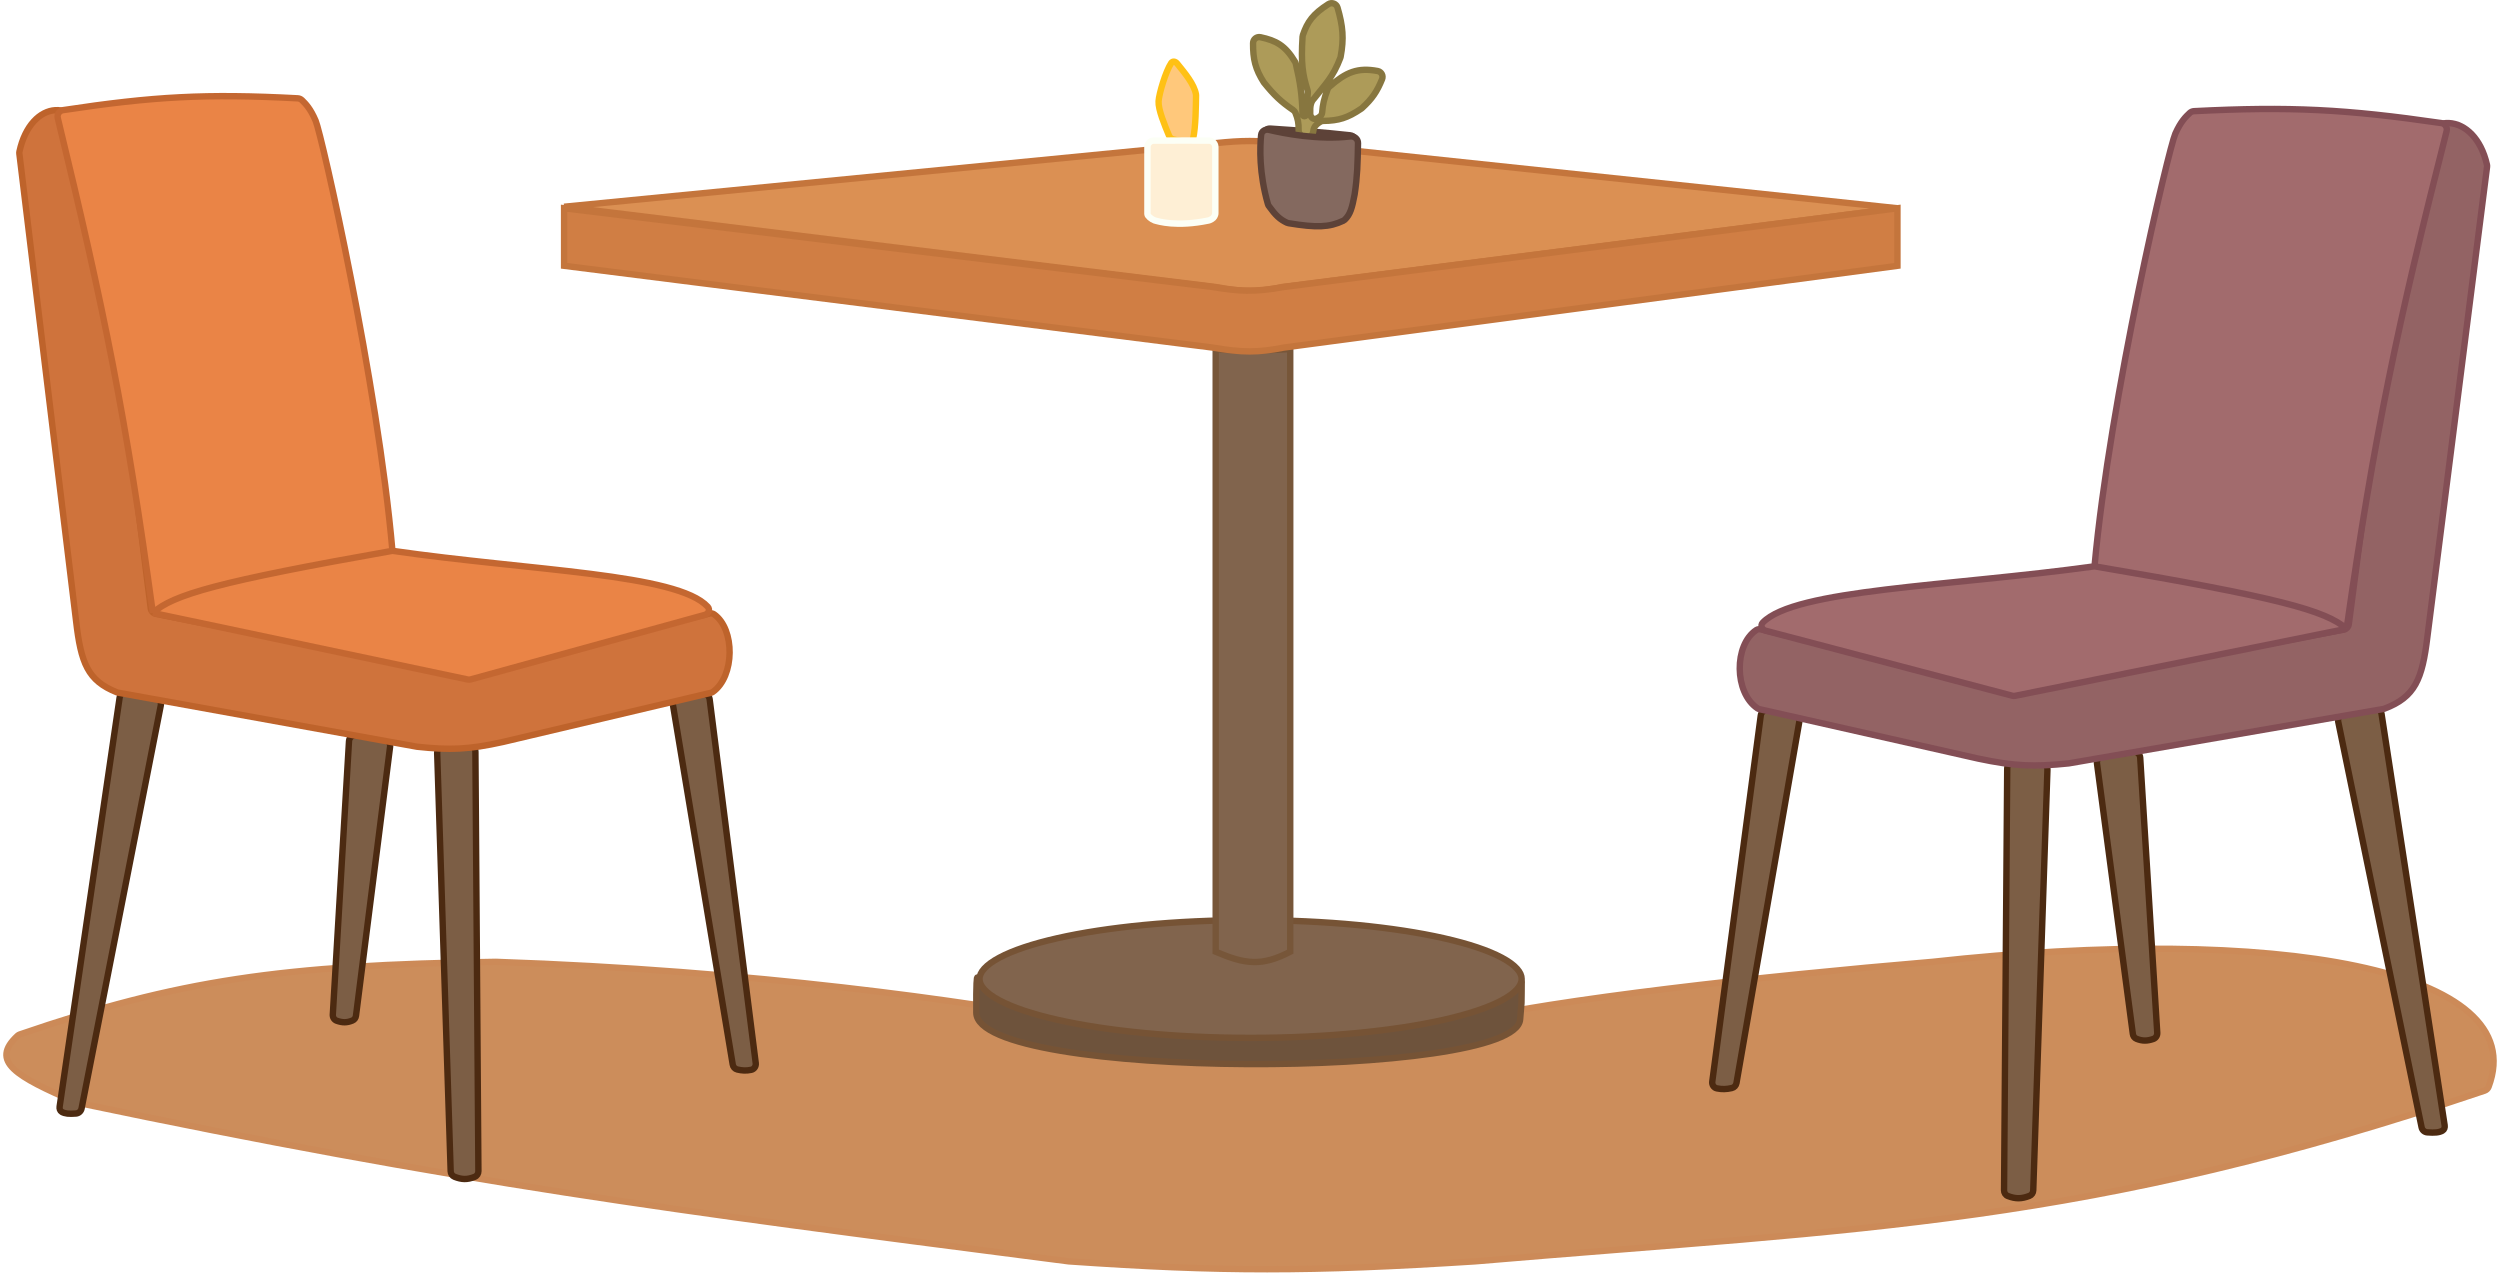 <svg width="390" height="199" viewBox="0 0 390 199" fill="none" xmlns="http://www.w3.org/2000/svg">
<path d="M163.491 196.354C105.116 188.82 71.389 184.467 11.995 172.005C11.929 171.991 11.862 171.97 11.8 171.943C2.43 167.887 -1.585 165.584 2.736 161.582C2.834 161.491 2.956 161.42 3.082 161.376C27.649 152.938 44.035 150.519 77.357 150.046C117.875 151.422 150.751 156.176 168.451 159.448C186.151 162.72 211.456 163.082 227.332 159.448C243.209 155.814 274.347 152.337 301.454 150.046C355.245 144.114 395.146 151.219 388.217 169.554C388.115 169.824 387.882 170.045 387.609 170.137C325.337 191.202 291.217 191.568 230.103 196.77C204.403 198.408 190.455 198.412 166.719 196.77L163.491 196.354Z" fill="#CC8D5B" stroke="#CC8A58"/>
<path d="M152.305 157.995C152.265 153.241 152.388 152.319 152.478 152.523C152.798 153.246 153.304 153.702 154.057 153.941C185.686 163.969 204.58 163.699 237.181 153.026C237.28 152.994 237.384 153.066 237.384 153.17C237.384 153.368 237.37 156.24 237.352 156.437C237.296 157.075 237.226 157.928 237.138 159.044C236.396 168.435 152.393 168.54 152.305 157.995Z" fill="#6E533C" stroke="#765335"/>
<path d="M195.091 143.538C206.881 143.538 217.539 144.62 225.236 146.363C229.088 147.235 232.172 148.267 234.28 149.395C235.334 149.959 236.121 150.535 236.638 151.107C237.153 151.676 237.378 152.214 237.378 152.723C237.378 153.232 237.153 153.771 236.638 154.34C236.121 154.912 235.334 155.488 234.28 156.052C232.172 157.18 229.088 158.212 225.236 159.084C217.539 160.826 206.881 161.908 195.091 161.908C183.302 161.908 172.644 160.826 164.947 159.084C161.094 158.212 158.011 157.18 155.903 156.052C154.848 155.488 154.062 154.912 153.544 154.34C153.03 153.771 152.804 153.232 152.804 152.723C152.804 152.214 153.03 151.676 153.544 151.107C154.062 150.535 154.848 149.959 155.903 149.395C158.011 148.267 161.094 147.235 164.947 146.363C172.644 144.62 183.302 143.538 195.091 143.538Z" fill="#81644D" stroke="#765335"/>
<path d="M189.65 148.471V54.456C193.418 54.775 195.994 54.761 201.275 54.456V148.471C196.841 150.769 194.288 150.452 189.65 148.471Z" fill="#81644D" stroke="#775639"/>
<path d="M189.65 44.771L88 32.252L189.65 22.33C193.808 21.896 196.099 21.884 200.038 22.33L296 32.488L200.038 44.771C196.299 45.555 194.044 45.604 189.65 44.771Z" fill="#DB9053" stroke="#C4753C"/>
<path d="M88 41.464V32.488L189.156 44.771C193.232 45.437 195.592 45.623 200.285 44.771L296 32.488V41.464L200.285 54.22C196.279 55.019 193.767 55.017 189.156 54.22L88 41.464Z" fill="#D07E44" stroke="#C4753C"/>
<path d="M51.917 158.279L54.444 115.618C54.48 115.022 55.025 114.59 55.613 114.691L57.386 114.998L60 115.359C60.543 115.434 60.924 115.932 60.855 116.476L55.535 158.455C55.494 158.782 55.296 159.075 54.991 159.2C54.101 159.568 53.427 159.55 52.526 159.236C52.129 159.097 51.892 158.699 51.917 158.279Z" fill="#7C5E45"/>
<path d="M70.303 182.711L68.199 117.479C68.181 116.931 68.609 116.47 69.157 116.448L73.122 116.283C73.688 116.26 74.16 116.709 74.164 117.275L74.631 182.696C74.634 183.082 74.416 183.442 74.058 183.585C72.871 184.059 72.035 184.023 70.891 183.573C70.539 183.434 70.315 183.089 70.303 182.711Z" fill="#7C5E45"/>
<path d="M114.304 166.062L104.986 110.015C104.896 109.472 105.26 108.959 105.802 108.865L109.542 108.219C110.104 108.122 110.633 108.513 110.704 109.078L117.895 165.847C117.956 166.329 117.663 166.796 117.187 166.894C116.422 167.051 115.805 167.029 115.012 166.842C114.639 166.755 114.366 166.44 114.304 166.062Z" fill="#7C5E45"/>
<path d="M9.303 172.637L18.661 108.826C18.744 108.262 19.28 107.882 19.839 107.989L24.295 108.845C24.839 108.949 25.195 109.476 25.088 110.02L12.725 172.92C12.641 173.348 12.29 173.675 11.855 173.71C10.754 173.799 10.117 173.732 9.632 173.451C9.355 173.291 9.257 172.954 9.303 172.637Z" fill="#7C5E45"/>
<path d="M51.917 158.279L54.444 115.618C54.48 115.022 55.025 114.59 55.613 114.691L57.386 114.998L60 115.359C60.543 115.434 60.924 115.932 60.855 116.476L55.535 158.455C55.494 158.782 55.296 159.075 54.991 159.2C54.101 159.568 53.427 159.55 52.526 159.236C52.129 159.097 51.892 158.699 51.917 158.279Z" stroke="#4C2A11"/>
<path d="M70.303 182.711L68.199 117.479C68.181 116.931 68.609 116.47 69.157 116.448L73.122 116.283C73.688 116.26 74.16 116.709 74.164 117.275L74.631 182.696C74.634 183.082 74.416 183.442 74.058 183.585C72.871 184.059 72.035 184.023 70.891 183.573C70.539 183.434 70.315 183.089 70.303 182.711Z" stroke="#4C2A11"/>
<path d="M114.304 166.062L104.986 110.015C104.896 109.472 105.26 108.959 105.802 108.865L109.542 108.219C110.104 108.122 110.633 108.513 110.704 109.078L117.895 165.847C117.956 166.329 117.663 166.796 117.187 166.894C116.422 167.051 115.805 167.029 115.012 166.842C114.639 166.755 114.366 166.44 114.304 166.062Z" stroke="#4C2A11"/>
<path d="M9.303 172.637L18.661 108.826C18.744 108.262 19.28 107.882 19.839 107.989L24.295 108.845C24.839 108.949 25.195 109.476 25.088 110.02L12.725 172.92C12.641 173.348 12.29 173.675 11.855 173.71C10.754 173.799 10.117 173.732 9.632 173.451C9.355 173.291 9.257 172.954 9.303 172.637Z" stroke="#4C2A11"/>
<path d="M78.469 115.743L110.884 108.08C110.995 108.054 111.102 108.01 111.195 107.944C114.647 105.513 114.677 98.132 111.388 95.828C111.179 95.681 110.914 95.651 110.667 95.714L78.469 103.816C72.841 105.043 69.987 104.778 65.052 103.816L24.312 95.757C23.889 95.673 23.568 95.328 23.514 94.901L14.5 23.311C12.372 14.703 4.8 15.48 3.034 23.646C3.011 23.751 3.007 23.862 3.02 23.969L11.865 96.859C12.628 103.435 13.671 106.19 18.242 108.004C18.302 108.028 18.365 108.046 18.429 108.058L65.052 116.489C70.166 117.039 73.087 116.94 78.469 115.743Z" fill="#CF733C" stroke="#BE632B"/>
<path d="M9.83 17.181C23.931 15.038 32.188 14.588 46.441 15.338C46.697 15.351 46.943 15.463 47.125 15.645L47.135 15.655C47.706 16.223 48.426 16.94 49.24 18.838C50.198 21.074 58.918 59.653 61.219 85.926C82.86 89.053 105.668 89.487 110.409 94.658C110.823 95.109 110.522 95.763 109.932 95.925L73.433 105.988C73.279 106.03 73.117 106.035 72.96 106.002L23.844 95.617C19.718 65.425 16.273 48.331 9.01 18.414C8.872 17.845 9.251 17.27 9.83 17.181Z" fill="#EA8446"/>
<path d="M61.219 85.926C58.918 59.653 50.198 21.074 49.24 18.838C48.422 16.928 47.698 16.215 47.125 15.645C46.943 15.463 46.697 15.351 46.441 15.338C32.188 14.588 23.931 15.038 9.83 17.181C9.251 17.27 8.872 17.845 9.01 18.414C16.273 48.331 19.718 65.425 23.844 95.617M61.219 85.926C82.86 89.053 105.668 89.487 110.409 94.658C110.823 95.109 110.522 95.763 109.932 95.925L73.433 105.988C73.279 106.03 73.117 106.035 72.96 106.002L23.844 95.617M61.219 85.926C34.031 90.74 26.941 92.773 23.844 95.617" stroke="#C46731"/>
<path d="M336.531 161.117L333.871 118.195C333.834 117.604 333.294 117.174 332.71 117.27L330.777 117.59L327.988 117.959C327.44 118.031 327.055 118.534 327.127 119.081L332.723 161.299C332.767 161.631 332.972 161.925 333.283 162.049C334.232 162.426 334.946 162.407 335.907 162.084C336.312 161.947 336.557 161.544 336.531 161.117Z" fill="#7C5E45"/>
<path d="M317.186 185.697L319.4 120.083C319.418 119.533 318.99 119.072 318.44 119.05L314.163 118.88C313.599 118.858 313.128 119.307 313.124 119.872L312.632 185.68C312.629 186.073 312.854 186.437 313.221 186.577C314.483 187.062 315.366 187.026 316.583 186.564C316.943 186.428 317.173 186.081 317.186 185.697Z" fill="#7C5E45"/>
<path d="M270.889 168.958L280.692 112.585C280.787 112.037 280.418 111.517 279.87 111.427L275.834 110.76C275.276 110.668 274.753 111.055 274.679 111.615L267.113 168.73C267.048 169.218 267.347 169.691 267.83 169.788C268.656 169.953 269.315 169.93 270.171 169.735C270.546 169.65 270.823 169.337 270.889 168.958Z" fill="#7C5E45"/>
<path d="M381.366 175.556L371.519 111.359C371.433 110.802 370.904 110.425 370.35 110.527L365.561 111.407C365.01 111.508 364.649 112.042 364.762 112.592L377.77 175.863C377.857 176.289 378.209 176.612 378.642 176.646C379.826 176.74 380.506 176.675 381.022 176.389C381.311 176.229 381.416 175.882 381.366 175.556Z" fill="#7C5E45"/>
<path d="M336.531 161.117L333.871 118.195C333.834 117.604 333.294 117.174 332.71 117.27L330.777 117.59L327.988 117.959C327.44 118.031 327.055 118.534 327.127 119.081L332.723 161.299C332.767 161.631 332.972 161.925 333.283 162.049C334.232 162.426 334.946 162.407 335.907 162.084C336.312 161.947 336.557 161.544 336.531 161.117Z" stroke="#4C2A11"/>
<path d="M317.186 185.697L319.4 120.083C319.418 119.533 318.99 119.072 318.44 119.05L314.163 118.88C313.599 118.858 313.128 119.307 313.124 119.872L312.632 185.68C312.629 186.073 312.854 186.437 313.221 186.577C314.483 187.062 315.366 187.026 316.583 186.564C316.943 186.428 317.173 186.081 317.186 185.697Z" stroke="#4C2A11"/>
<path d="M270.889 168.958L280.692 112.585C280.787 112.037 280.418 111.517 279.87 111.427L275.834 110.76C275.276 110.668 274.753 111.055 274.679 111.615L267.113 168.73C267.048 169.218 267.347 169.691 267.83 169.788C268.656 169.953 269.315 169.93 270.171 169.735C270.546 169.65 270.823 169.337 270.889 168.958Z" stroke="#4C2A11"/>
<path d="M381.366 175.556L371.519 111.359C371.433 110.802 370.904 110.425 370.35 110.527L365.561 111.407C365.01 111.508 364.649 112.042 364.762 112.592L377.77 175.863C377.857 176.289 378.209 176.612 378.642 176.646C379.826 176.74 380.506 176.675 381.022 176.389C381.311 176.229 381.416 175.882 381.366 175.556Z" stroke="#4C2A11"/>
<path d="M308.594 118.34L274.474 110.628C274.366 110.604 274.262 110.562 274.17 110.501C270.519 108.055 270.493 100.588 273.984 98.288C274.188 98.154 274.442 98.126 274.68 98.183L308.594 106.342C314.515 107.576 317.518 107.309 322.711 106.342L365.61 98.228C366.034 98.148 366.359 97.805 366.415 97.376L375.9 25.36C378.138 16.703 386.102 17.483 387.963 25.691C387.988 25.801 387.993 25.917 387.979 26.029L378.673 99.344C377.869 105.962 376.772 108.732 371.955 110.558C371.897 110.58 371.836 110.597 371.775 110.607L322.711 119.089C317.329 119.644 314.256 119.543 308.594 118.34Z" fill="#936364" stroke="#834E55"/>
<path d="M380.85 19.2C365.981 17.037 357.289 16.584 342.261 17.341C342.011 17.354 341.771 17.46 341.59 17.632L341.563 17.659C340.961 18.231 340.204 18.951 339.348 20.861C338.339 23.11 329.165 61.917 326.744 88.346C303.983 91.49 279.997 91.928 274.994 97.123C274.561 97.572 274.864 98.24 275.467 98.399L313.914 108.532C314.062 108.571 314.217 108.576 314.367 108.545L366.068 98.094C370.409 67.727 374.034 50.532 381.674 20.444C381.82 19.869 381.436 19.285 380.85 19.2Z" fill="#A26B6D"/>
<path d="M326.744 88.346C329.165 61.917 338.339 23.11 339.348 20.861C340.217 18.922 340.985 18.209 341.59 17.632C341.771 17.46 342.011 17.354 342.261 17.341C357.289 16.584 365.981 17.037 380.85 19.2C381.436 19.285 381.82 19.869 381.674 20.444C374.034 50.532 370.409 67.727 366.068 98.094M326.744 88.346C303.983 91.49 279.997 91.928 274.994 97.123C274.561 97.572 274.864 98.24 275.467 98.399L313.914 108.532C314.062 108.571 314.217 108.576 314.367 108.545L366.068 98.094M326.744 88.346C355.35 93.188 362.811 95.234 366.068 98.094" stroke="#834E55"/>
<path d="M210.62 21.103C206.16 20.623 203.03 20.383 198.136 20.057C197.54 20.017 197.084 20.564 197.58 20.897C198.388 21.44 200.275 21.928 204.5 22.625C204.554 22.634 204.613 22.638 204.668 22.638C208.196 22.626 210.038 22.478 210.991 22.083C211.586 21.836 211.26 21.172 210.62 21.103Z" fill="#756452" stroke="#5D4238"/>
<path d="M202.083 17.595C202.465 18.524 202.609 19.242 202.584 20.26C202.57 20.805 202.955 21.29 203.497 21.351L203.884 21.395C204.477 21.462 204.813 21.004 204.883 20.411C204.897 20.287 204.931 20.148 204.996 19.983C205.196 19.475 205.759 19.115 206.052 18.956C206.17 18.892 206.304 18.865 206.438 18.863C208.846 18.823 210.187 18.419 212.364 16.949C212.403 16.923 212.442 16.892 212.477 16.86C214.06 15.409 214.826 14.27 215.604 12.353C215.827 11.805 215.501 11.188 214.919 11.079C211.802 10.496 210.007 11.235 207.38 13.533C207.26 13.638 207.166 13.773 207.11 13.922C206.533 15.456 206.355 16.316 206.261 17.502C206.242 17.75 206.14 17.988 205.949 18.147C205.726 18.334 205.521 18.459 205.285 18.53C204.817 18.669 204.412 18.229 204.395 17.741C204.347 16.419 204.524 15.865 204.996 15.372C206.764 13.103 207.941 12.055 209.092 9.025C209.112 8.971 209.128 8.915 209.139 8.858C209.672 6 209.502 4.121 208.659 1.196C208.482 0.58 207.769 0.303 207.229 0.648C204.834 2.18 203.959 3.389 203.25 5.467C203.222 5.548 203.205 5.635 203.2 5.72C202.938 9.848 203.2 11.598 203.976 14.072C204.013 14.192 204.029 14.318 204.02 14.444L203.788 17.864C203.774 18.073 203.55 18.201 203.363 18.105C203.267 18.057 203.206 17.959 203.202 17.852C203.094 14.648 202.833 12.87 202.142 9.928C202.12 9.832 202.082 9.737 202.031 9.652C200.493 7.074 199.049 6.321 196.63 5.805C196.037 5.679 195.481 6.128 195.477 6.734C195.461 9.241 195.826 10.76 197.156 12.856C198.789 14.883 199.837 15.865 201.73 17.165C201.886 17.272 202.012 17.42 202.083 17.595Z" fill="#AD9B59" stroke="#87763F"/>
<path d="M210.665 21.281C205.634 21.883 200.179 20.789 197.935 20.253C197.365 20.117 196.794 20.477 196.735 21.06C196.546 22.916 196.39 26.988 197.796 31.841C197.827 31.946 197.875 32.047 197.939 32.136C199.006 33.624 199.657 34.216 200.747 34.739C200.828 34.777 200.915 34.804 201.003 34.818C205.401 35.543 207.364 35.473 209.553 34.434C209.632 34.397 209.706 34.348 209.77 34.288C210.645 33.472 210.932 32.42 211.323 30.324C211.751 27.541 211.791 25.455 211.849 22.323C211.861 21.692 211.292 21.206 210.665 21.281Z" fill="#84695F" stroke="#5D4238"/>
<path d="M180.739 15.791C180.661 17.071 181.688 19.533 182.374 21.174C182.501 21.478 182.769 21.701 183.092 21.769L185.114 22.197C185.562 22.292 186.016 22.067 186.122 21.621C186.544 19.845 186.555 16.5 186.583 14.89C186.584 14.837 186.581 14.787 186.573 14.735C186.311 13.142 184.818 11.377 183.623 9.901C183.361 9.578 182.938 9.491 182.707 9.837C181.848 11.126 180.81 14.612 180.739 15.791Z" fill="#FFC87B" stroke="#FFC115"/>
<path d="M188.598 21.933C185.719 21.918 183.576 21.925 179.998 21.936C179.447 21.938 179 22.383 179 22.934V33.398C179 33.678 179.585 34.18 180.1 34.377C180.706 34.548 183.514 35.444 188.542 34.395C188.599 34.383 188.656 34.366 188.709 34.343C189.228 34.121 189.409 33.911 189.543 33.542C189.577 33.448 189.591 33.347 189.591 33.247V22.933C189.591 22.383 189.147 21.936 188.598 21.933Z" fill="#FEEFD5" stroke="#FCFFF6"/>
</svg>
